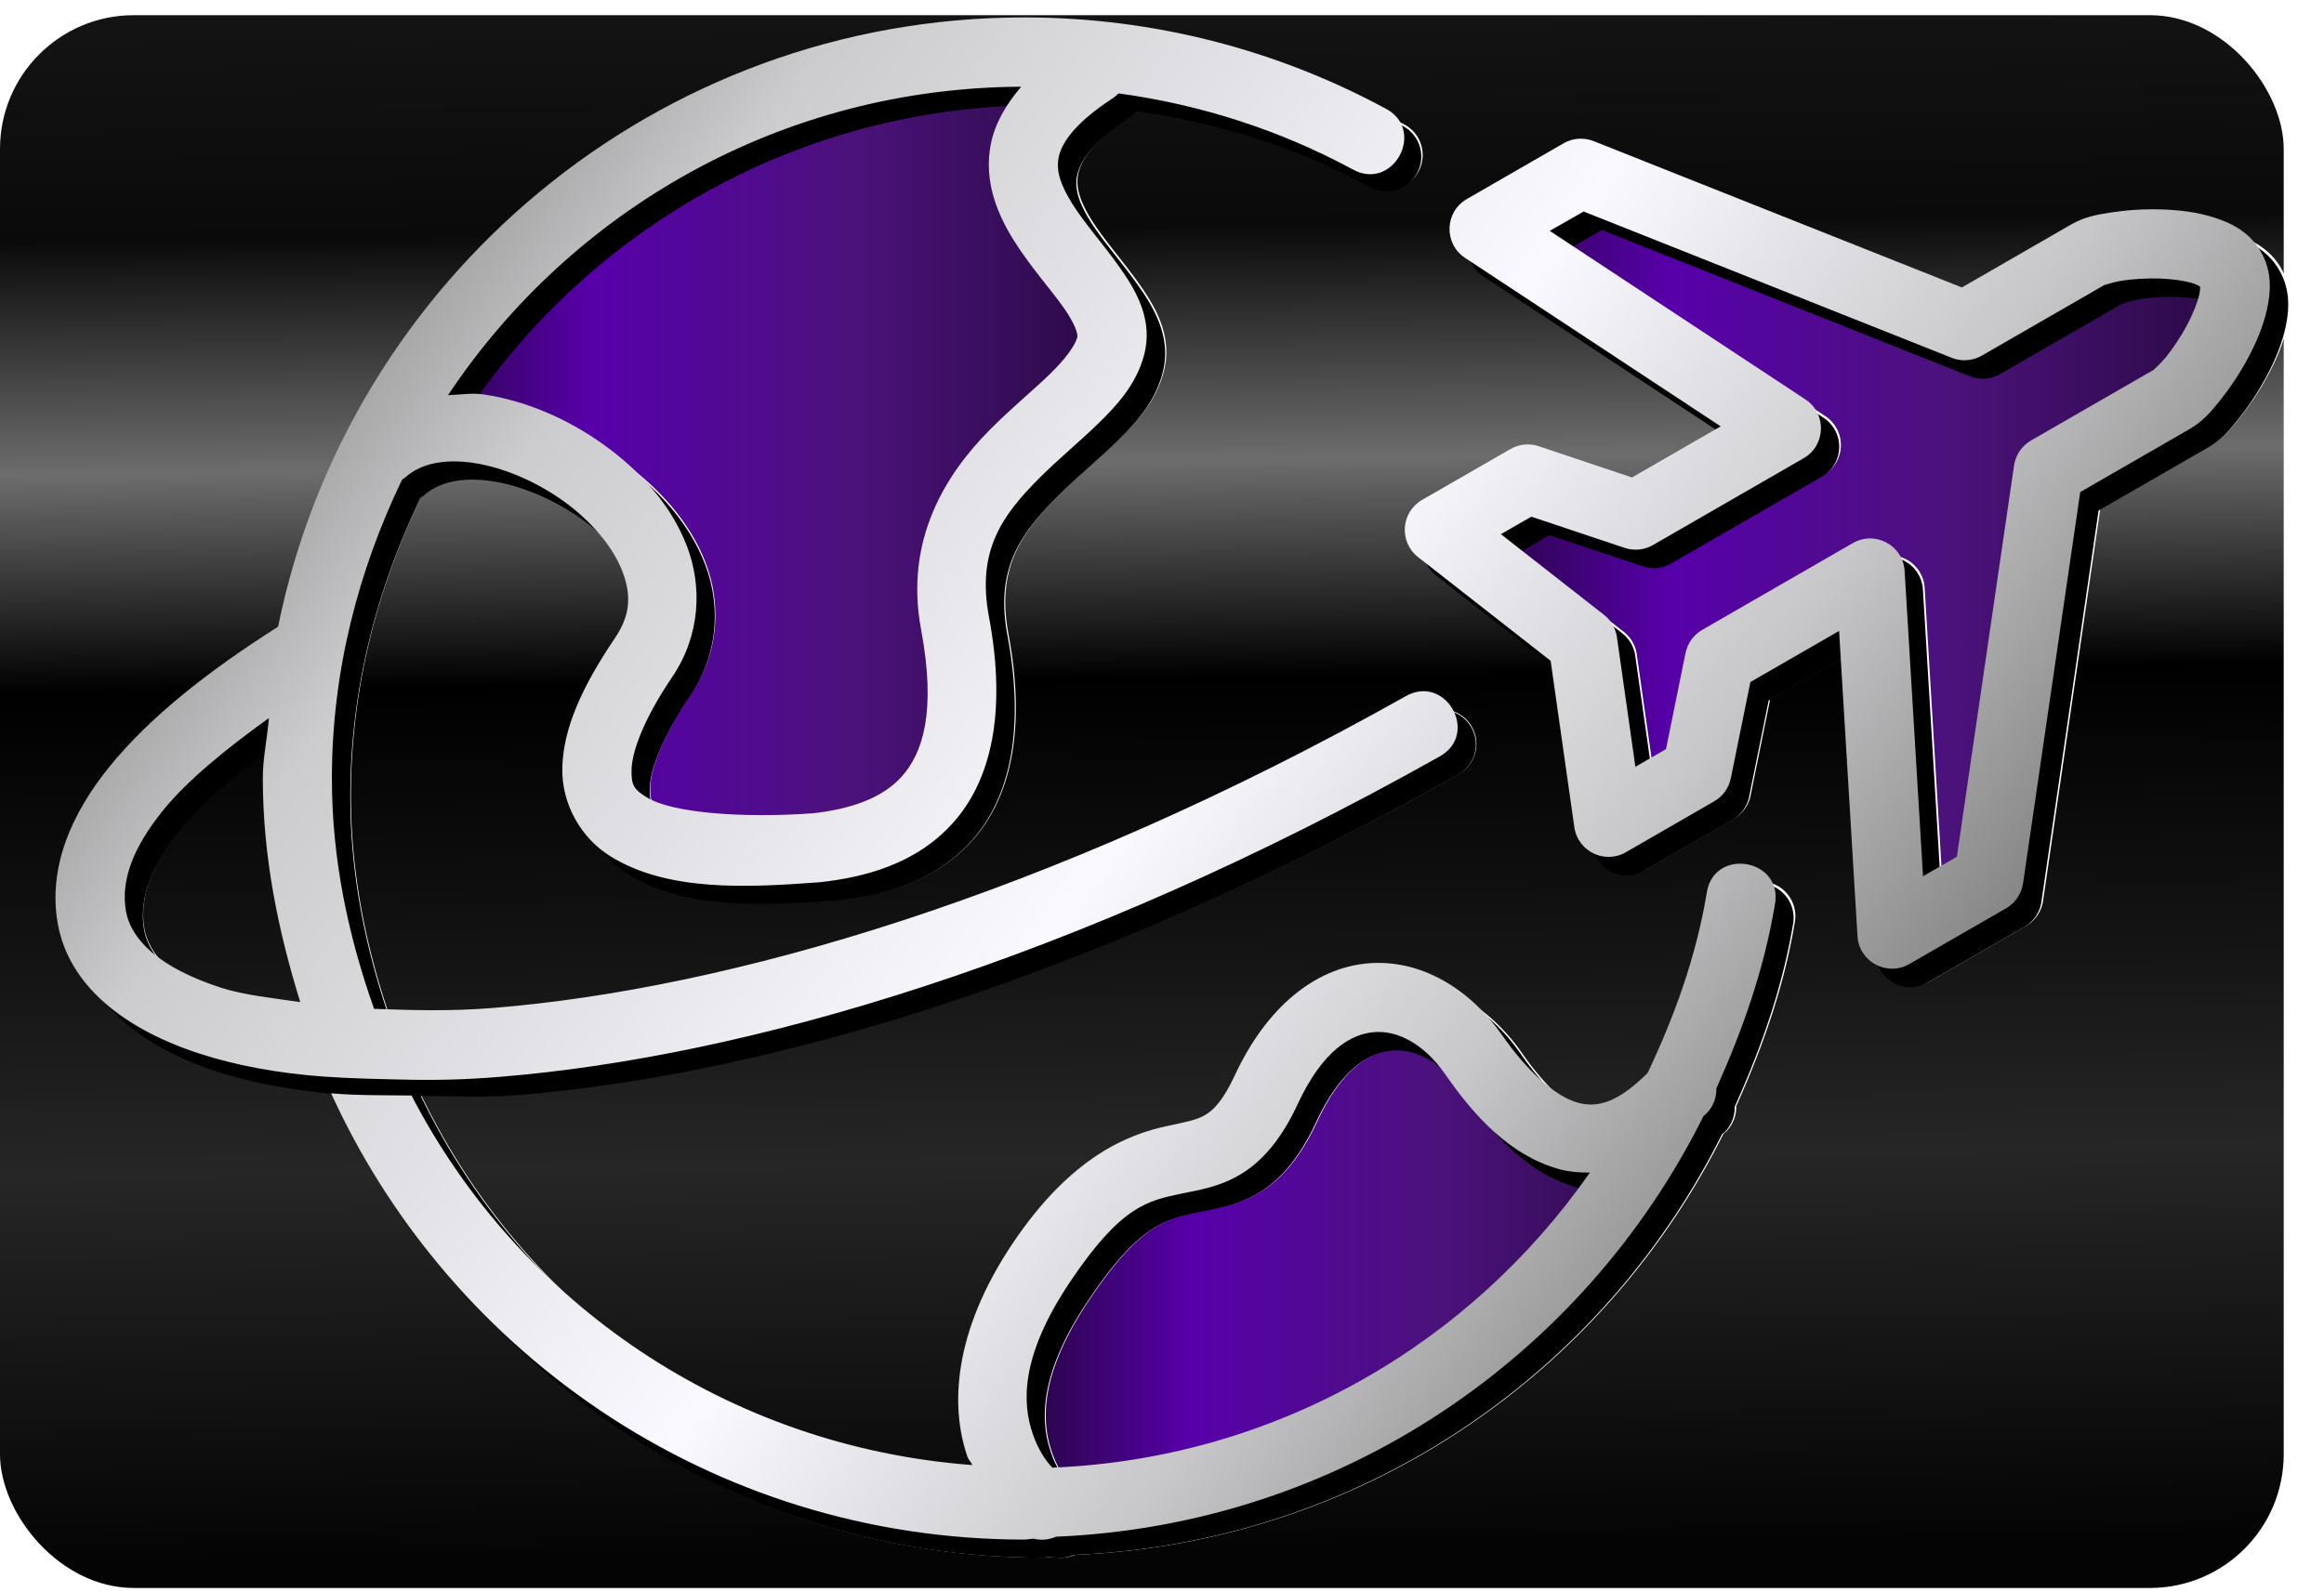 <svg version="1.1" viewBox="0 0 75 51.38" xmlns="http://www.w3.org/2000/svg" xmlns:xlink="http://www.w3.org/1999/xlink">
 <defs>
  <linearGradient id="i60-linearGradient5554" x1="-167.5" x2="-150.2" y1="-249.2" y2="-249.2" gradientTransform="matrix(1.481 0 0 1.481 294.6 387.1)" gradientUnits="userSpaceOnUse" xlink:href="#i60-linearGradient7728"/>
  <linearGradient id="i60-linearGradient7728" x1="-1405" x2="-1405" y1="704.4" y2="781.4" gradientTransform="scale(.783 1.276)" gradientUnits="userSpaceOnUse">
   <stop stop-color="#1c072d" offset="0"/>
   <stop stop-color="#5700aa" offset=".29"/>
   <stop stop-color="#4b127b" offset=".64"/>
   <stop stop-color="#290a43" offset="1"/>
  </linearGradient>
  <linearGradient id="i60-linearGradient5546" x1="-190.7" x2="-174.6" y1="-251.4" y2="-251.4" gradientTransform="matrix(1.481 0 0 1.481 294.6 387.1)" gradientUnits="userSpaceOnUse" xlink:href="#i60-linearGradient7728"/>
  <linearGradient id="i60-linearGradient5538" x1="-177.4" x2="-162" y1="-234" y2="-234" gradientTransform="matrix(1.481 0 0 1.481 294.6 387.1)" gradientUnits="userSpaceOnUse" xlink:href="#i60-linearGradient7728"/>
  <linearGradient id="i60-linearGradient871" x1="-1171" x2="-1199" y1="-150.9" y2="-171.5" gradientTransform="matrix(1.927 0 0 1.927 2317 334.8)" gradientUnits="userSpaceOnUse">
   <stop stop-color="#696969" offset="0"/>
   <stop stop-color="#c7c7c9" offset=".241"/>
   <stop stop-color="#f9f9ff" offset=".442"/>
   <stop stop-color="#ccccce" offset=".784"/>
   <stop stop-color="#696969" offset="1"/>
  </linearGradient>
  <linearGradient id="linearGradient34376" x1="-530" x2="-529.5" y1="879.5" y2="917.6" gradientTransform="matrix(1.312 0 0 1.317 695 -1158)" gradientUnits="userSpaceOnUse">
   <stop stop-color="#141414" offset="0"/>
   <stop stop-color="#0a0a0a" offset=".15"/>
   <stop stop-color="#6d6d6d" offset=".3"/>
   <stop offset=".44"/>
   <stop stop-color="#141414" offset=".62"/>
   <stop stop-color="#262626" offset=".75"/>
   <stop stop-color="#040404" offset="1"/>
  </linearGradient>
  <filter id="filter34388" x="-.015" y="-.022" width="1.03" height="1.044" style="color-interpolation-filters:sRGB">
   <feGaussianBlur stdDeviation="0.672"/>
  </filter>
 </defs>
 <rect y=".49" width="73.7" height="50.77" ry="4.319" style="fill:url(#linearGradient34376)"/>
 <path d="m61.02 30.21 3.124-1.8 1.923-13.17 3.981-2.295c0.747-0.43 2.545-3.114 1.908-4.213-0.637-1.1-3.865-0.889-4.612-0.459l-3.981 2.295-12.39-4.921-3.124 1.8 9.76 6.436-4.864 2.803-3.487-1.167-2.852 1.643 4.631 3.624 0.829 5.815 2.852-1.643 0.731-3.599 4.864-2.803z" style="fill:url(#i60-linearGradient5554);stroke-width:.558"/>
 <path d="m35.83 11.25c0.651-2.419-6.234-5.211-0.558-8.932l-0.084-0.45c-0.709-0.065-1.424-0.109-2.148-0.109-9.111 0-17.01 5.2-20.89 12.79l0.228 0.048c3.163-2.698 11.24 2.461 8.373 6.699-4.093 6.047 0.95 6.486 5.582 6.141 2.513-0.279 5.551-1.462 4.467-7.258-0.942-5.033 4.373-6.513 5.024-8.932z" style="fill:url(#i60-linearGradient5546);stroke-width:.558"/>
 <path d="m54.2 35.24c-2.628 2.849-4.911 1.323-6.644-1.172-1.745-2.513-4.884-2.791-6.699 1.116-1.815 3.908-3.698 0.279-7.258 5.582-3.422 5.101-0.263 7.619-0.017 7.803 9.099-0.207 16.92-5.594 20.62-13.33z" style="fill:url(#i60-linearGradient5538)"/>
 <path transform="matrix(.674 0 0 .674 1.792 .561)" d="m47.29 0.779c-17.64 0-32.37 12.56-35.74 29.22a1.658 1.658 0 0 0-0.035 0.022c-3.386 2.151-6.13 4.338-8.017 6.654-1.887 2.315-2.959 4.895-2.51 7.518a1.658 1.658 0 0 0 0 0.002c0.516 3.007 3.193 5.11 6.842 6.286 1.698 0.547 3.71 0.888 5.91 1.089 5.567 13.04 18.5 22.2 33.56 22.2 0.154 0 0.298-0.039 0.452-0.041a1.658 1.658 0 0 0 1.069-0.096c13.64-0.571 25.27-8.6 31.04-20.16 0.055-0.058 0.116-0.092 0.17-0.153a1.658 1.658 0 0 0 0.442-1.173c1.249-2.782 2.282-5.684 2.801-8.783a1.658 1.658 0 1 0-3.269-0.548c-0.51 3.043-1.543 5.884-2.821 8.586-1.447 1.441-2.436 1.7-3.392 1.418-1.052-0.31-2.385-1.502-3.576-3.217-1.545-2.224-3.897-3.668-6.436-3.452s-4.868 2.111-6.375 5.359c-0.586 1.263-1.034 1.677-1.427 1.913-0.393 0.235-0.928 0.338-1.834 0.532-1.812 0.387-4.573 1.424-7.388 5.621-2.852 4.252-3 7.818-2.172 10.22 0.062 0.18 0.169 0.243 0.24 0.411-12.09-0.907-22.3-8.185-27.31-18.58 1.536 0.008 2.969 0.097 4.682-0.043 11.72-0.958 27.48-5.495 44.99-15.34a1.658 1.659 0 1 0-1.625-2.893c-17.15 9.641-32.52 14.02-43.63 14.93-2.139 0.175-3.964 0.115-5.765 0.047-1.229-3.47-2.023-7.151-2.023-11.05 0-5.16 1.274-9.98 3.368-14.33a1.658 1.658 0 0 0 0.209-0.154c0.711-0.606 1.807-0.848 3.206-0.641 1.399 0.206 2.998 0.881 4.322 1.836s2.355 2.183 2.798 3.321 0.433 2.099-0.342 3.245c-1.613 2.384-2.457 4.329-2.52 6.159s0.942 3.456 2.305 4.301c2.726 1.689 6.462 1.507 9.998 1.244a1.658 1.658 0 0 0 0.061-0.006c2.047-0.228 4.569-0.832 6.375-2.863 1.806-2.032 2.564-5.269 1.703-9.869-0.59-3.155 0.628-4.842 2.389-6.616 0.88-0.887 1.896-1.716 2.825-2.617 0.929-0.901 1.839-1.894 2.217-3.297 0.453-1.684-0.374-3.096-1.151-4.199-0.777-1.103-1.676-2.107-2.262-3.03-0.585-0.922-0.806-1.612-0.68-2.249 0.126-0.637 0.674-1.588 2.573-2.834a1.658 1.658 0 0 0 0.299-0.248c3.995 0.546 7.766 1.785 11.18 3.622a1.658 1.658 0 1 0 1.572-2.92c-5.144-2.77-11.03-4.344-17.28-4.344zm-0.143 3.331c-0.748 0.876-1.262 1.785-1.453 2.75-0.357 1.807 0.338 3.416 1.134 4.67s1.746 2.305 2.35 3.163c0.604 0.857 0.691 1.313 0.661 1.426-0.106 0.393-0.545 1.022-1.324 1.778-0.779 0.755-1.832 1.616-2.87 2.662-2.076 2.092-4.103 5.243-3.294 9.564 0.75 4.009 0.057 5.952-0.923 7.055-0.975 1.097-2.565 1.576-4.238 1.766-3.331 0.244-6.759-0.003-7.972-0.755-0.609-0.377-0.765-0.566-0.737-1.369 0.028-0.803 0.525-2.307 1.951-4.414 1.354-2.003 1.442-4.361 0.686-6.305-0.756-1.944-2.218-3.561-3.947-4.807-1.729-1.247-3.741-2.129-5.779-2.429-0.567-0.084-1.136 0.015-1.709 0.035 5.914-8.883 15.99-14.74 27.46-14.79zm26.79 2.492a1.658 1.658 0 0 0-0.792 0.219l-4.639 2.676a1.658 1.658 0 0 0-0.084 2.82l12.25 8.079-4.246 2.449-4.469-1.496a1.658 1.658 0 0 0-1.355 0.135l-4.234 2.441a1.658 1.658 0 0 0-0.194 2.742l6.352 4.972 1.136 7.978a1.658 1.658 0 0 0 2.467 1.203l4.234-2.441a1.658 1.658 0 0 0 0.798-1.107l0.936-4.612 4.252-2.453 0.884 14.64a1.658 1.658 0 0 0 2.483 1.336l4.639-2.674a1.658 1.658 0 0 0 0.811-1.197l2.739-18.77 5.214-3.006c0.674-0.388 1.051-0.843 1.511-1.418 0.46-0.575 0.915-1.255 1.31-1.991 0.395-0.736 0.733-1.517 0.917-2.353 0.183-0.835 0.255-1.81-0.297-2.764v-0.002c-0.552-0.953-1.431-1.374-2.246-1.633-0.815-0.259-1.663-0.359-2.498-0.385-0.835-0.027-1.651 0.027-2.379 0.137-0.728 0.11-1.312 0.206-1.986 0.595l-5.216 3.008-17.65-7.013a1.658 1.658 0 0 0-0.647-0.115zm0.168 3.493 17.65 7.015a1.658 1.658 0 0 0 1.441-0.106l5.91-3.409c-0.12 0.069 0.313-0.112 0.825-0.19 0.512-0.077 1.159-0.119 1.779-0.1s1.217 0.109 1.601 0.231c0.384 0.122 0.461 0.272 0.381 0.135a1.658 1.658 0 0 0 0 0.002c-0.08-0.138 0.013-0.002-0.072 0.389-0.086 0.391-0.307 0.951-0.6 1.496-0.293 0.545-0.654 1.083-0.978 1.486-0.323 0.404-0.696 0.687-0.577 0.618l-5.912 3.409a1.658 1.658 0 0 0-0.811 1.197l-2.739 18.76-1.623 0.935-0.884-14.64a1.658 1.658 0 0 0-2.481-1.336l-7.222 4.164a1.658 1.658 0 0 0-0.798 1.105l-0.936 4.614-1.464 0.843-0.884-6.212a1.658 1.658 0 0 0-0.62-1.072l-4.94-3.867 1.458-0.841 4.471 1.496a1.658 1.658 0 0 0 1.353-0.135l7.222-4.164a1.658 1.658 0 0 0 0.086-2.82l-12.25-8.079zm-63 24.29c-0.077 0.97-0.291 1.899-0.291 2.889 0 3.76 0.734 7.317 1.793 10.73-1.337-0.192-2.746-0.352-3.765-0.681-3.026-0.975-4.358-2.344-4.59-3.691v-0.002c-0.241-1.412 0.284-2.985 1.812-4.86 1.135-1.393 2.947-2.882 5.042-4.387zm52.94 15.06c1.113-0.095 2.387 0.535 3.433 2.042 1.4 2.017 3.073 3.83 5.362 4.504 0.502 0.148 1.025 0.191 1.554 0.188-5.744 8.23-15.05 13.71-25.75 14.15-0.296-0.321-0.658-0.806-0.936-1.615-0.493-1.431-0.641-3.669 1.791-7.295 2.469-3.681 3.746-3.889 5.327-4.226 0.79-0.169 1.792-0.298 2.846-0.931 1.055-0.632 1.968-1.72 2.729-3.36 1.187-2.558 2.535-3.357 3.648-3.452z" style="color-rendering:auto;color:#000000;fill:#ffffff;filter:url(#filter34388);isolation:auto;mix-blend-mode:normal;shape-rendering:auto;solid-color:#000000"/>
 <path d="m33.64 1.154c-11.88 0-21.8 8.457-24.07 19.67a1.116 1.116 0 0 0-0.024 0.014c-2.281 1.448-4.129 2.921-5.4 4.479-1.271 1.559-1.993 3.295-1.691 5.061a1.116 1.116 0 0 0 0 0.001c0.348 2.024 2.151 3.44 4.609 4.232 1.144 0.368 2.499 0.598 3.98 0.733 3.75 8.78 12.46 14.94 22.6 14.94 0.104 0 0.201-0.026 0.304-0.028a1.116 1.116 0 0 0 0.72-0.065c9.185-0.385 17.02-5.79 20.9-13.57 0.037-0.039 0.078-0.062 0.115-0.103a1.116 1.116 0 0 0 0.298-0.79c0.842-1.873 1.537-3.826 1.887-5.913a1.116 1.116 0 1 0-2.202-0.369c-0.344 2.049-1.039 3.961-1.9 5.78-0.975 0.97-1.64 1.144-2.285 0.955-0.708-0.209-1.606-1.011-2.408-2.166-1.04-1.497-2.625-2.469-4.335-2.324-1.71 0.145-3.279 1.421-4.294 3.608-0.395 0.85-0.697 1.129-0.961 1.288-0.265 0.159-0.625 0.228-1.235 0.358-1.221 0.261-3.08 0.959-4.976 3.784-1.921 2.862-2.021 5.263-1.463 6.882 0.042 0.121 0.114 0.164 0.162 0.277-8.14-0.611-15.02-5.511-18.39-12.51 1.034 0.005 2 0.065 3.154-0.029 7.895-0.645 18.51-3.699 30.3-10.33a1.117 1.117 0 1 0-1.094-1.947c-11.55 6.491-21.91 9.438-29.39 10.05-1.441 0.118-2.67 0.077-3.883 0.032-0.828-2.336-1.363-4.814-1.363-7.437 0-3.474 0.858-6.719 2.269-9.649a1.116 1.116 0 0 0 0.141-0.104c0.479-0.408 1.217-0.571 2.159-0.432s2.019 0.594 2.911 1.236c0.892 0.643 1.586 1.47 1.884 2.236s0.291 1.413-0.23 2.184c-1.086 1.605-1.655 2.915-1.697 4.146-0.042 1.232 0.634 2.327 1.552 2.895 1.836 1.137 4.353 1.015 6.734 0.837a1.116 1.116 0 0 0 0.041-0.004c1.379-0.154 3.077-0.56 4.294-1.928 1.216-1.368 1.727-3.548 1.147-6.644-0.398-2.124 0.423-3.26 1.609-4.454 0.593-0.597 1.277-1.155 1.903-1.762 0.626-0.607 1.239-1.275 1.493-2.22 0.305-1.134-0.252-2.084-0.775-2.827-0.524-0.743-1.129-1.419-1.523-2.04-0.394-0.621-0.543-1.085-0.458-1.514 0.085-0.429 0.454-1.069 1.733-1.908a1.116 1.116 0 0 0 0.202-0.167c2.691 0.368 5.23 1.202 7.528 2.439a1.116 1.116 0 1 0 1.059-1.966c-3.464-1.865-7.431-2.924-11.64-2.924zm-0.096 2.242c-0.504 0.59-0.85 1.202-0.978 1.851-0.241 1.217 0.228 2.3 0.764 3.144 0.536 0.844 1.176 1.552 1.583 2.129 0.407 0.577 0.466 0.884 0.445 0.96-0.071 0.265-0.367 0.688-0.891 1.197-0.524 0.508-1.234 1.088-1.933 1.792-1.398 1.408-2.763 3.53-2.219 6.439 0.505 2.699 0.039 4.007-0.622 4.749-0.656 0.738-1.728 1.061-2.855 1.189-2.244 0.164-4.552-0.002-5.37-0.508-0.41-0.254-0.515-0.381-0.496-0.922 0.019-0.54 0.354-1.553 1.314-2.972 0.912-1.348 0.971-2.936 0.462-4.245s-1.494-2.397-2.658-3.236-2.52-1.433-3.892-1.635c-0.382-0.056-0.765 0.01-1.151 0.024 3.983-5.981 10.77-9.922 18.5-9.956zm18.04 1.677a1.116 1.116 0 0 0-0.533 0.147l-3.125 1.801a1.116 1.116 0 0 0-0.057 1.899l8.248 5.439-2.86 1.649-3.01-1.007a1.116 1.116 0 0 0-0.912 0.091l-2.852 1.643a1.116 1.116 0 0 0-0.13 1.846l4.278 3.347 0.765 5.371a1.116 1.116 0 0 0 1.662 0.81l2.852-1.643a1.116 1.116 0 0 0 0.537-0.745l0.631-3.105 2.864-1.651 0.595 9.854a1.116 1.116 0 0 0 1.672 0.899l3.125-1.8a1.116 1.116 0 0 0 0.546-0.806l1.845-12.63 3.512-2.024c0.454-0.261 0.708-0.568 1.018-0.955 0.31-0.387 0.616-0.845 0.882-1.34 0.266-0.495 0.494-1.021 0.618-1.584 0.123-0.562 0.171-1.218-0.2-1.861v-0.001c-0.372-0.641-0.964-0.925-1.513-1.099-0.549-0.174-1.12-0.241-1.683-0.259-0.563-0.018-1.112 0.018-1.602 0.092-0.49 0.074-0.884 0.139-1.338 0.4l-3.513 2.025-11.88-4.722a1.116 1.116 0 0 0-0.436-0.078zm0.113 2.352 11.88 4.723a1.116 1.116 0 0 0 0.97-0.071l3.98-2.295c-0.081 0.047 0.211-0.076 0.556-0.128 0.345-0.052 0.781-0.08 1.198-0.067 0.417 0.013 0.82 0.073 1.078 0.155 0.259 0.082 0.31 0.183 0.257 0.091a1.116 1.116 0 0 0 0 0.001c-0.054-0.093 0.009-0.001-0.049 0.262-0.058 0.263-0.207 0.64-0.404 1.007-0.197 0.367-0.441 0.729-0.658 1.001-0.218 0.272-0.469 0.462-0.388 0.416l-3.982 2.295a1.116 1.116 0 0 0-0.546 0.806l-1.845 12.63-1.093 0.629-0.595-9.854a1.116 1.116 0 0 0-1.671-0.899l-4.864 2.803a1.116 1.116 0 0 0-0.537 0.744l-0.631 3.106-0.986 0.568-0.595-4.182a1.116 1.116 0 0 0-0.417-0.722l-3.327-2.603 0.982-0.566 3.011 1.007a1.116 1.116 0 0 0 0.911-0.091l4.864-2.803a1.116 1.116 0 0 0 0.058-1.899l-8.251-5.439zm-42.43 16.35c-0.052 0.653-0.196 1.279-0.196 1.945 0 2.531 0.494 4.926 1.207 7.225-0.9-0.129-1.849-0.237-2.536-0.458-2.038-0.656-2.935-1.578-3.092-2.485v-0.001c-0.162-0.951 0.191-2.01 1.221-3.272 0.765-0.938 1.985-1.941 3.396-2.953zm35.66 10.14c0.75-0.064 1.607 0.36 2.312 1.375 0.943 1.358 2.07 2.578 3.612 3.032 0.338 0.1 0.691 0.128 1.047 0.126-3.869 5.541-10.14 9.23-17.35 9.524-0.2-0.216-0.443-0.543-0.631-1.088-0.332-0.963-0.432-2.47 1.206-4.911 1.663-2.478 2.523-2.618 3.588-2.845 0.532-0.114 1.207-0.201 1.917-0.627 0.71-0.426 1.326-1.158 1.838-2.262 0.8-1.722 1.707-2.26 2.457-2.324z" style="color-rendering:auto;color:#000000;fill:#000000;isolation:auto;mix-blend-mode:normal;shape-rendering:auto;solid-color:#000000"/>
 <path d="m10.69 35.3c0.906 1.986 2.069 3.831 3.446 5.492 1.502 1.813 3.26 3.407 5.217 4.726 3.914 2.639 8.627 4.18 13.7 4.18 0.104 0 0.201-0.026 0.304-0.028 0.241 0.059 0.494 0.036 0.72-0.065 9.185-0.385 17.02-5.791 20.9-13.58 0.037-0.039 0.078-0.061 0.115-0.101 0.199-0.214 0.305-0.497 0.298-0.789 0.842-1.873 1.536-3.826 1.886-5.913 0.308-1.511-2-1.898-2.201-0.369-0.344 2.049-1.041 3.962-1.902 5.782-0.973 0.968-1.639 1.142-2.282 0.952-0.708-0.209-1.607-1.01-2.409-2.165-1.04-1.497-2.625-2.47-4.334-2.325-1.71 0.145-3.278 1.421-4.294 3.607-0.395 0.85-0.697 1.129-0.961 1.288s-0.625 0.228-1.235 0.358c-1.221 0.261-3.08 0.96-4.976 3.785-1.921 2.862-2.021 5.262-1.463 6.881 0.042 0.121 0.114 0.164 0.162 0.277-7.913-0.594-14.63-5.24-18.1-11.93-0.859-0.013-1.706 0.006-2.586-0.07zm2.295-0.451c1.052 0.025 2.001 0.006 3.156-0.089 7.894-0.645 18.5-3.7 30.3-10.33 1.333-0.719 0.214-2.71-1.093-1.947-11.55 6.491-21.9 9.438-29.39 10.05-1.442 0.118-2.672 0.077-3.885 0.032-0.828-2.336-1.362-4.814-1.362-7.436 0-3.472 0.857-6.717 2.265-9.646 0.051-0.032 0.1-0.068 0.145-0.108 0.478-0.408 1.216-0.571 2.159-0.432 0.942 0.139 2.02 0.594 2.912 1.237 0.892 0.643 1.585 1.47 1.883 2.236 0.298 0.766 0.291 1.412-0.231 2.184-1.086 1.605-1.654 2.914-1.696 4.146s0.635 2.328 1.553 2.896c1.836 1.137 4.353 1.015 6.734 0.838 0.014-0.001 0.027-0.002 0.041-0.004 1.379-0.154 3.076-0.56 4.292-1.928 1.216-1.368 1.727-3.548 1.147-6.644-0.398-2.124 0.423-3.26 1.609-4.454 0.593-0.597 1.276-1.156 1.902-1.762 0.626-0.607 1.239-1.274 1.494-2.219 0.305-1.134-0.252-2.083-0.776-2.826-0.524-0.743-1.128-1.419-1.522-2.04-0.394-0.621-0.543-1.086-0.458-1.515 0.085-0.429 0.454-1.07 1.733-1.908 0.073-0.047 0.141-0.103 0.202-0.166 2.69 0.368 5.23 1.201 7.527 2.438 1.331 0.776 2.438-1.282 1.058-1.965-3.464-1.865-7.43-2.925-11.63-2.925-11.88 0-21.8 8.457-24.08 19.67-0.008 0.005-0.016 0.01-0.024 0.014-2.281 1.448-4.129 2.922-5.4 4.481-1.271 1.559-1.993 3.295-1.69 5.061 0.348 2.024 2.151 3.44 4.608 4.232 1.143 0.368 2.497 0.626 3.98 0.732 0.834 0.06 1.656 0.076 2.537 0.097zm19.97-32.05c-0.504 0.59-0.85 1.202-0.979 1.852-0.241 1.217 0.228 2.299 0.764 3.144 0.536 0.844 1.175 1.552 1.582 2.13 0.407 0.577 0.466 0.884 0.445 0.96-0.071 0.265-0.367 0.689-0.892 1.197-0.524 0.508-1.233 1.088-1.932 1.792-1.398 1.408-2.764 3.529-2.219 6.438 0.505 2.699 0.04 4.008-0.62 4.751-0.658 0.739-1.732 1.062-2.861 1.189-2.242 0.164-4.548-0.004-5.364-0.51-0.41-0.254-0.515-0.38-0.496-0.921 0.019-0.54 0.354-1.554 1.314-2.973 0.912-1.348 0.971-2.936 0.462-4.245-0.509-1.309-1.495-2.398-2.659-3.237-1.164-0.839-2.52-1.432-3.892-1.634-0.382-0.056-0.764 0.01-1.15 0.024 3.983-5.981 10.77-9.923 18.5-9.957zm18.04 1.677c-0.188 0.004-0.371 0.055-0.533 0.149l-3.124 1.8c-0.72 0.414-0.751 1.442-0.058 1.899l8.25 5.439-2.861 1.649-3.011-1.008c-0.303-0.102-0.635-0.068-0.911 0.091l-2.853 1.642c-0.686 0.395-0.754 1.359-0.13 1.846l4.278 3.348 0.765 5.37c0.112 0.782 0.978 1.204 1.662 0.81l2.851-1.644c0.278-0.16 0.473-0.43 0.537-0.744l0.631-3.106 2.863-1.65 0.594 9.854c0.051 0.827 0.953 1.313 1.671 0.899l3.125-1.799c0.296-0.171 0.497-0.468 0.547-0.806l1.845-12.63 3.511-2.024c0.454-0.261 0.708-0.568 1.018-0.955 0.31-0.387 0.615-0.844 0.881-1.339 0.266-0.495 0.494-1.022 0.618-1.584 0.123-0.563 0.172-1.219-0.2-1.861-0.371-0.641-0.961-0.927-1.509-1.101-0.549-0.175-1.12-0.241-1.683-0.26-0.563-0.018-1.112 0.018-1.603 0.092-0.49 0.074-0.883 0.139-1.337 0.4h-0.001l-3.513 2.026-11.88-4.722c-0.139-0.055-0.287-0.082-0.436-0.079zm0.113 2.352 11.88 4.723c0.317 0.126 0.674 0.099 0.969-0.071l3.981-2.294c-0.08 0.046 0.211-0.076 0.556-0.128 0.345-0.052 0.781-0.08 1.199-0.067 0.417 0.013 0.819 0.073 1.077 0.155 0.258 0.082 0.308 0.183 0.254 0.09l0.001 0.003c-0.054-0.093 0.009-0.001-0.049 0.262-0.058 0.263-0.207 0.641-0.404 1.008-0.197 0.367-0.441 0.729-0.658 1.001-0.218 0.272-0.469 0.462-0.389 0.416l-3.981 2.294c-0.296 0.171-0.497 0.468-0.547 0.806l-1.845 12.63-1.092 0.629-0.594-9.855c-0.051-0.827-0.953-1.313-1.671-0.899l-4.864 2.803c-0.277 0.16-0.472 0.432-0.536 0.745l-0.631 3.104-0.987 0.569-0.595-4.182c-0.041-0.285-0.19-0.544-0.417-0.722l-3.328-2.605 0.983-0.565 3.012 1.008c0.303 0.102 0.635 0.068 0.911-0.091l4.864-2.803c0.719-0.415 0.75-1.442 0.057-1.899l-8.25-5.441zm-42.43 16.35c-0.052 0.653-0.196 1.28-0.196 1.947 0 2.531 0.495 4.924 1.208 7.223-0.899-0.129-1.848-0.236-2.534-0.457-2.039-0.656-2.937-1.578-3.092-2.485-0.163-0.951 0.19-2.01 1.22-3.273 0.765-0.938 1.985-1.941 3.395-2.954zm35.66 10.14c0.75-0.064 1.608 0.359 2.313 1.374 0.943 1.358 2.069 2.579 3.611 3.033 0.338 0.1 0.691 0.128 1.047 0.126-3.869 5.541-10.14 9.231-17.35 9.525-0.2-0.216-0.442-0.545-0.629-1.089-0.332-0.963-0.433-2.47 1.205-4.911 1.663-2.478 2.524-2.617 3.589-2.845 0.532-0.114 1.207-0.201 1.918-0.627 0.71-0.426 1.325-1.159 1.837-2.263 0.8-1.722 1.708-2.259 2.458-2.323z" style="color-rendering:auto;color:#000000;fill:url(#i60-linearGradient871);isolation:auto;mix-blend-mode:normal;shape-rendering:auto;solid-color:#000000"/>
</svg>
